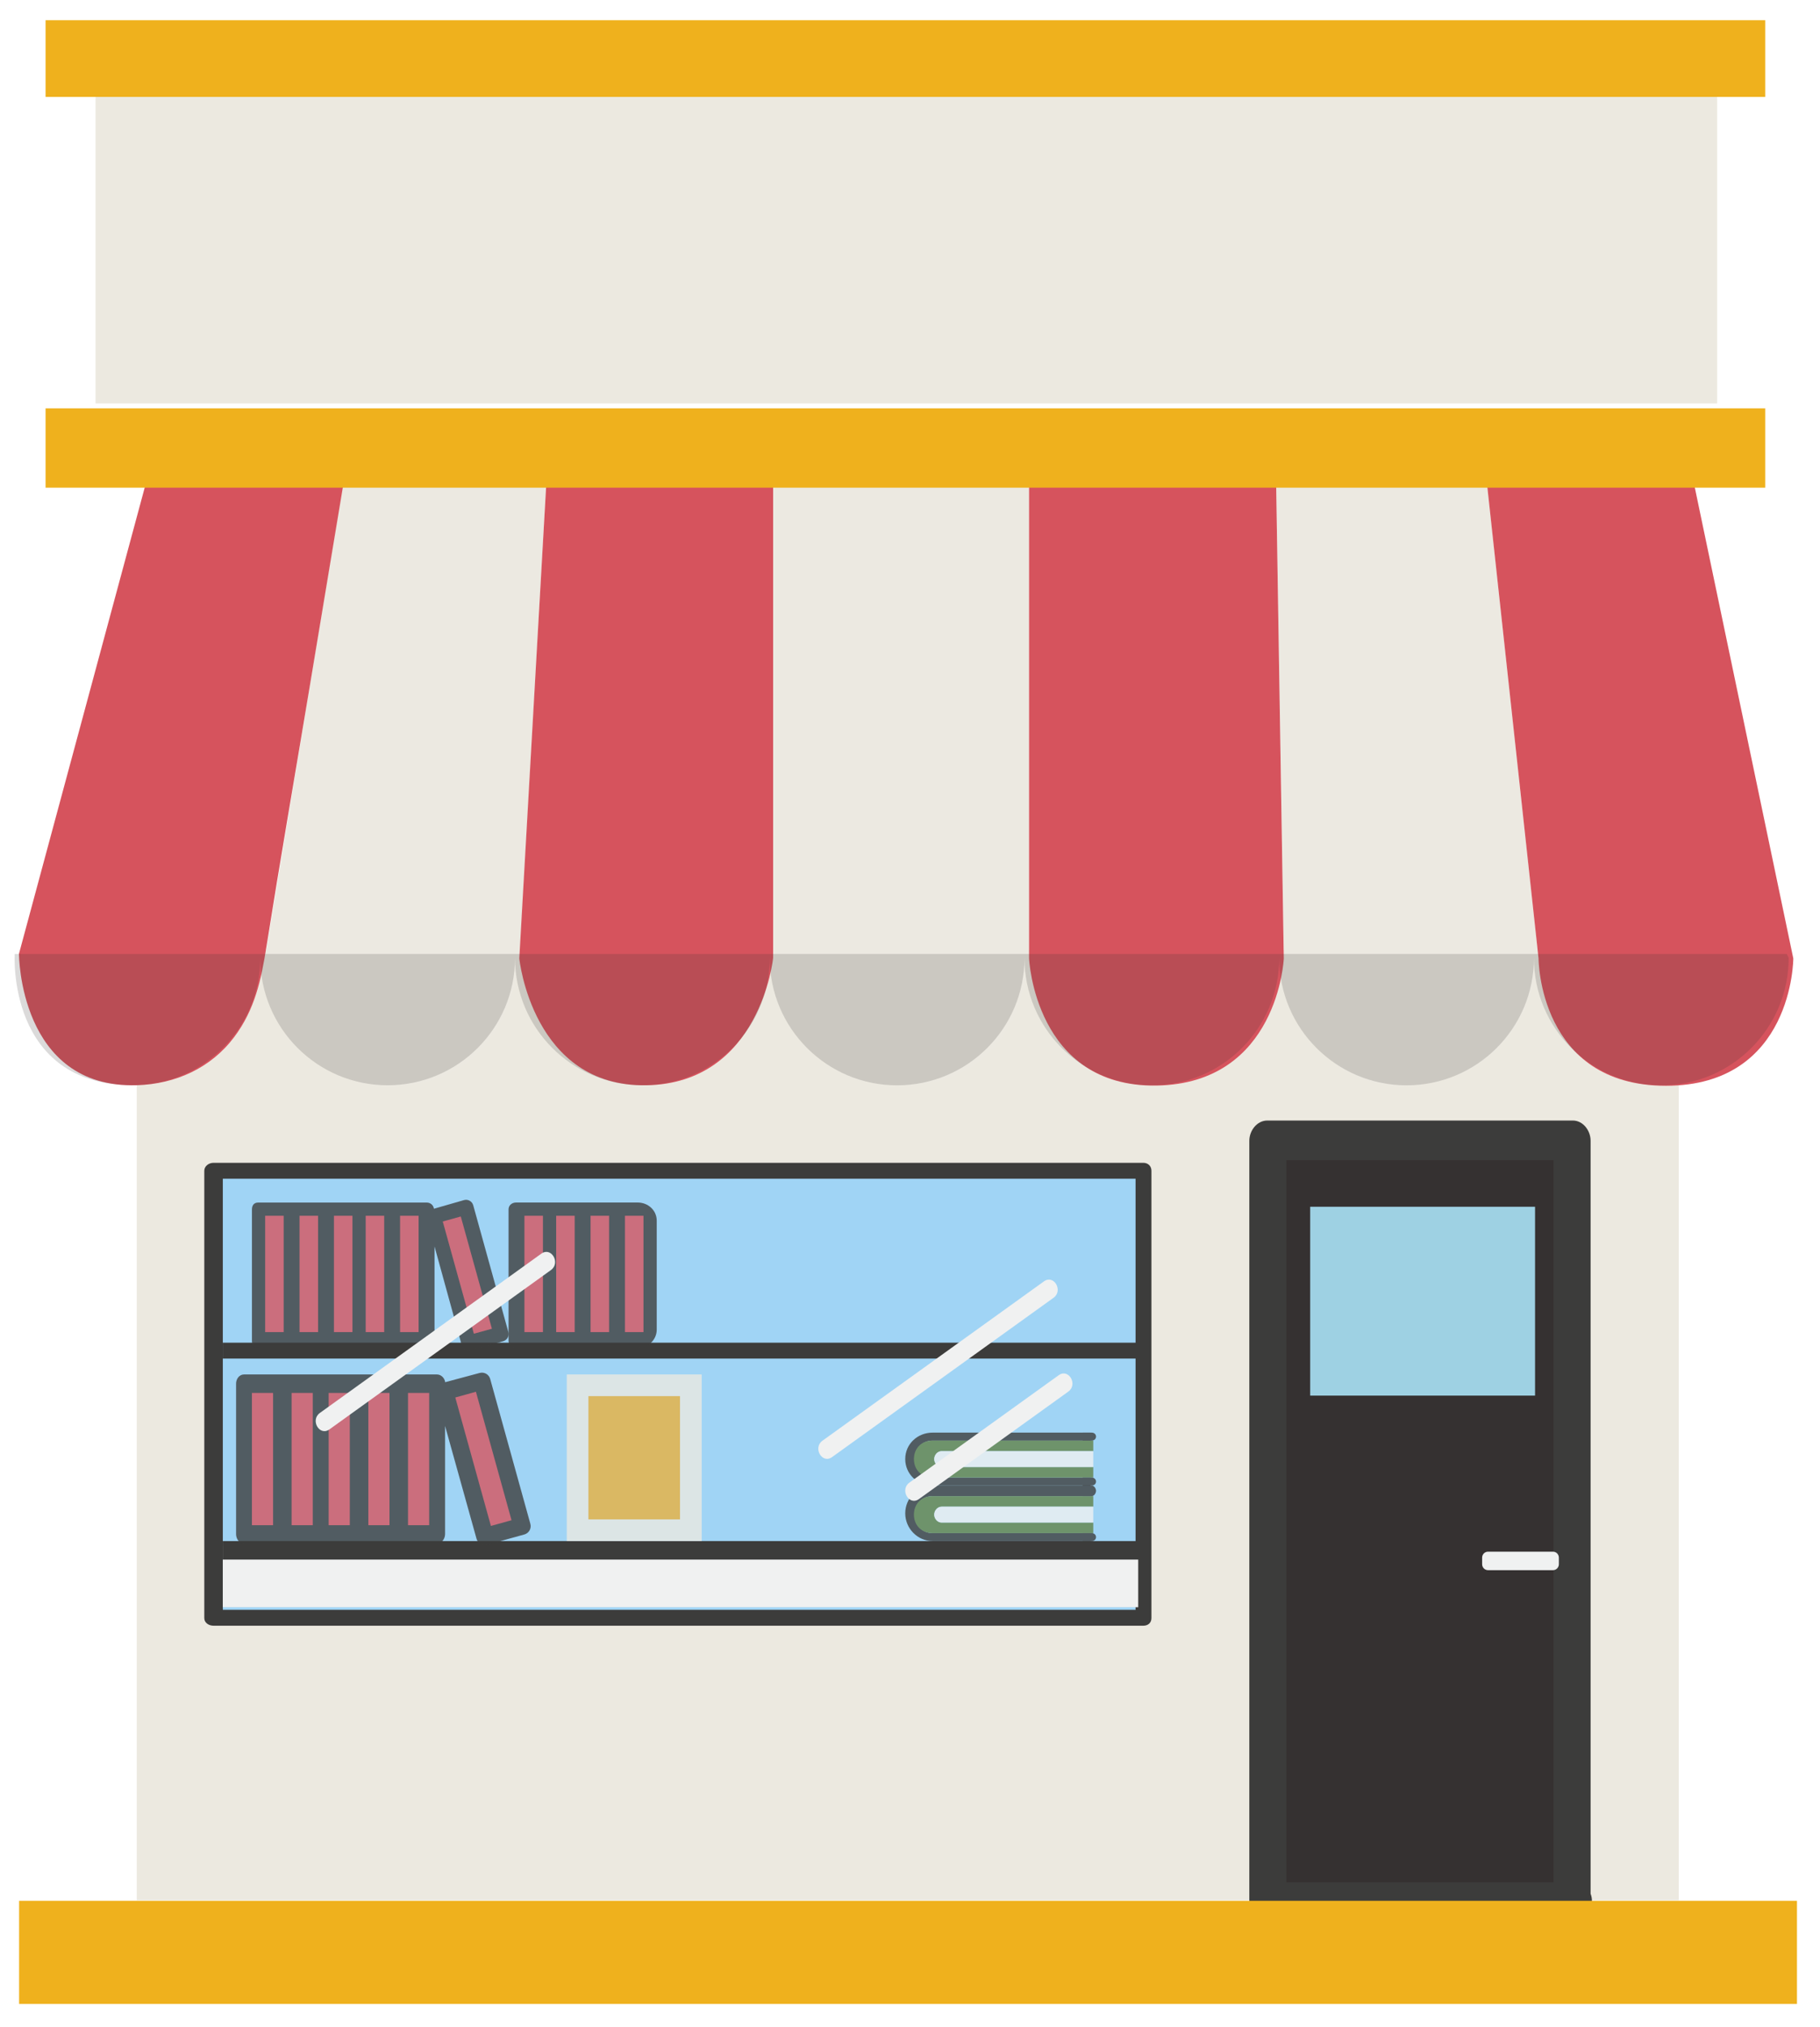 <svg width="168" height="187" viewBox="0 0 168 187" fill="none" xmlns="http://www.w3.org/2000/svg">
<path d="M154.962 87.659H12.622V175.318H154.962V87.659Z" fill="#ECE9E0"/>
<path d="M24.446 88.428L31.638 44.812H50.416L47.961 88.428C47.961 88.428 47.258 100.176 36.202 100.176C25.147 100.176 24.446 88.428 24.446 88.428Z" fill="#ECE9E1"/>
<path d="M71.364 88.382V44.814H94.987V88.431C94.987 88.431 94.581 100.157 83.174 100.157C71.767 100.157 71.364 88.385 71.364 88.385V88.382Z" fill="#ECE9E1"/>
<path d="M118.507 88.428L117.803 44.812H137.282L142.022 88.428C142.022 88.428 141.494 98.424 131.667 100.003C121.84 101.582 118.746 92.655 118.507 88.428Z" fill="#ECE9E1"/>
<path d="M165.535 88.428L156.408 44.812H137.279L142.019 88.428C142.019 88.428 142.019 100.176 153.776 100.176C165.532 100.176 165.535 88.428 165.535 88.428Z" fill="#D6535D"/>
<path d="M145.116 105.335H117.031V175.374H145.116V105.335Z" fill="#353131"/>
<path d="M145.116 173.666H116.983C117.569 174.154 118.253 174.749 118.741 175.332V105.257C118.253 105.843 117.566 106.311 116.983 107.044H145.179C144.593 106.311 143.895 105.843 143.406 105.257V175.374C143.406 177.57 146.825 177.57 146.825 175.374V105.257C146.825 104.31 146.129 103.383 145.179 103.383H116.983C116.035 103.383 115.322 104.308 115.322 105.257V175.332C115.322 176.279 116.03 177.082 116.983 177.082H145.116C147.558 177.082 147.558 173.666 145.116 173.666Z" fill="#3C3C3B"/>
<path d="M50.416 44.814H71.366V88.382C71.366 88.382 70.194 99.957 59.664 100.13C49.133 100.306 47.934 88.428 47.934 88.428L50.416 44.812V44.814Z" fill="#D6535D"/>
<path d="M94.989 44.814V88.431C94.989 88.431 95.519 100.33 106.748 100.157C117.977 99.981 118.504 88.443 118.504 88.443L117.801 44.814H94.987H94.989Z" fill="#D6535D"/>
<path d="M31.684 44.741C30.642 51.003 29.601 57.263 28.559 63.525C27.24 71.456 25.86 79.379 24.598 87.32C24.114 90.368 23.535 93.141 21.608 95.696C19.457 98.551 16.184 100.018 12.641 100.125C1.759 100.457 1.749 88.006 1.749 88.006L13.432 44.712L31.682 44.741H31.684Z" fill="#D6535D"/>
<path d="M105.554 108.02H19.591V149.262H105.554V108.02Z" fill="#A0D4F5"/>
<path d="M105.536 149.994H19.711C19.274 149.994 18.858 149.728 18.858 149.291V108.022C18.858 107.585 19.274 107.285 19.711 107.285H105.536C105.974 107.285 106.286 107.585 106.286 108.022V149.291C106.286 149.728 105.974 149.994 105.536 149.994ZM20.568 148.53H104.821V108.752H20.568V148.53Z" fill="#3C3C3B"/>
<path d="M141.697 111.339H120.939V128.764H141.697V111.339Z" fill="#9ED1E3"/>
<path d="M143.348 143.161H137.36C137.057 143.161 136.812 143.406 136.812 143.708V144.323C136.812 144.625 137.057 144.869 137.36 144.869H143.348C143.65 144.869 143.895 144.625 143.895 144.323V143.708C143.895 143.406 143.65 143.161 143.348 143.161Z" fill="#F0F1F1"/>
<path d="M162.943 37.675H4.206V44.996H162.943V37.675Z" fill="#EFB11D"/>
<path d="M158.507 8.422H8.819V37.218H158.507V8.422Z" fill="#ECE9E0"/>
<path d="M162.943 1.864H4.206V8.941H162.943V1.864Z" fill="#EFB11D"/>
<g opacity="0.18">
<path d="M12.27 100.12C18.763 100.12 24.026 94.866 24.026 88.377C24.026 94.866 29.291 100.13 35.782 100.13C42.273 100.13 47.539 94.871 47.539 88.382C47.539 94.871 52.804 100.132 59.297 100.132C65.791 100.132 71.054 94.873 71.054 88.385C71.054 94.873 76.319 100.135 82.81 100.135C89.301 100.135 94.567 94.876 94.567 88.387C94.567 94.876 99.832 100.135 106.325 100.135C112.819 100.135 118.082 94.873 118.082 88.387C118.082 94.876 123.347 100.135 129.838 100.135C136.329 100.135 141.594 94.873 141.594 88.387C141.594 94.876 146.86 100.135 153.351 100.135C159.842 100.135 165.109 94.864 165.109 88.375L164.931 88.013H1.358C1.358 88.013 0.604 100.125 12.272 100.125L12.27 100.12Z" fill="#353131"/>
</g>
<path d="M165.874 175.374H1.764V184.891H165.874V175.374Z" fill="#EFB11D"/>
<path d="M105.065 142.673H20.568V148.286H105.065V142.673Z" fill="#F0F1F1"/>
<path d="M105.553 142.185H20.568V143.893H105.553V142.185Z" fill="#3C3C3B"/>
<path d="M105.553 123.882H20.568V125.346H105.553V123.882Z" fill="#3C3C3B"/>
<g opacity="0.79">
<path d="M26.185 127.543H22.522V141.453H26.185V127.543Z" fill="#D6535D"/>
<path d="M29.604 127.543H26.185V141.453H29.604V127.543Z" fill="#D6535D"/>
<path d="M33.267 127.543H29.604V141.453H33.267V127.543Z" fill="#D6535D"/>
<path d="M36.686 127.543H33.267V141.453H36.686V127.543Z" fill="#D6535D"/>
<path d="M40.349 127.543H36.686V141.453H40.349V127.543Z" fill="#D6535D"/>
<path d="M44.483 127.438L41.052 128.388L44.762 141.765L48.193 140.814L44.483 127.438Z" fill="#D6535D"/>
<path d="M48.958 140.601L45.248 127.225C45.131 126.803 44.696 126.559 44.274 126.674L41.094 127.526C41.04 127.14 40.723 126.811 40.325 126.811H22.527C22.089 126.811 21.791 127.223 21.791 127.66V141.541C21.791 141.977 22.089 142.429 22.527 142.429H40.325C40.762 142.429 41.084 141.977 41.084 141.541V131.562L43.988 141.973C44.086 142.324 44.41 142.553 44.757 142.553C44.828 142.553 44.901 142.544 44.972 142.524L48.403 141.575C48.606 141.519 48.777 141.384 48.882 141.201C48.984 141.018 49.014 140.804 48.958 140.601ZM23.254 128.519H25.208V140.721H23.254V128.519ZM26.918 128.519H28.871V140.721H26.918V128.519ZM30.337 128.519H32.29V140.721H30.337V128.519ZM34 128.519H35.953V140.721H34V128.519ZM39.617 140.721H37.663V128.519H39.617V140.721ZM45.314 140.789L42.027 128.936L43.932 128.409L47.219 140.262L45.314 140.789Z" fill="#3C3C3B"/>
</g>
<g opacity="0.79">
<path d="M26.918 111.68H23.743V123.638H26.918V111.68Z" fill="#D6535D"/>
<path d="M30.092 111.68H26.918V123.638H30.092V111.68Z" fill="#D6535D"/>
<path d="M33.267 111.68H30.092V123.638H33.267V111.68Z" fill="#D6535D"/>
<path d="M36.198 111.68H33.267V123.638H36.198V111.68Z" fill="#D6535D"/>
<path d="M39.372 111.68H36.197V123.638H39.372V111.68Z" fill="#D6535D"/>
<path d="M43.015 111.389L40.017 112.219L43.259 123.907L46.257 123.077L43.015 111.389Z" fill="#D6535D"/>
<path d="M46.923 122.891L43.683 111.204C43.58 110.836 43.199 110.621 42.833 110.724L40.054 111.522C40.007 111.185 39.731 110.951 39.382 110.951H23.831C23.45 110.951 23.257 111.204 23.257 111.585V123.714C23.257 124.094 23.447 124.373 23.831 124.373H39.382C39.763 124.373 40.11 124.094 40.11 123.714V114.997L42.615 124.092C42.701 124.397 42.97 124.6 43.272 124.6C43.334 124.6 43.392 124.592 43.453 124.575L46.447 123.745C46.623 123.697 46.772 123.579 46.862 123.418C46.953 123.26 46.975 123.069 46.926 122.894L46.923 122.891ZM24.476 112.168H26.185V122.906H24.476V112.168ZM27.65 112.168H29.36V122.906H27.65V112.168ZM30.825 112.168H32.534V122.906H30.825V112.168ZM33.755 112.168H35.465V122.906H33.755V112.168ZM38.64 122.906H36.93V112.168H38.64V122.906ZM43.741 123.055L40.869 112.698L42.535 112.237L45.407 122.594L43.741 123.055Z" fill="#3C3C3B"/>
</g>
<g opacity="0.79">
<path d="M50.85 111.68H47.675V123.638H50.85V111.68Z" fill="#D6535D"/>
<path d="M53.781 111.68H50.85V123.638H53.781V111.68Z" fill="#D6535D"/>
<path d="M56.956 111.68H53.781V123.638H56.956V111.68Z" fill="#D6535D"/>
<path d="M60.13 111.68H56.956V123.638H60.13V111.68Z" fill="#D6535D"/>
<path d="M58.865 110.948H47.639C47.258 110.948 46.943 111.202 46.943 111.583V123.711C46.943 124.092 47.255 124.37 47.639 124.37H58.865C59.82 124.37 60.621 123.628 60.621 122.674V112.62C60.621 111.666 59.82 110.948 58.865 110.948ZM50.118 122.906H48.408V112.168H50.118V122.906ZM53.048 122.906H51.339V112.168H53.048V122.906ZM56.223 122.906H54.513V112.168H56.223V122.906ZM59.398 122.906H57.688V112.168H59.398V122.906Z" fill="#3C3C3B"/>
</g>
<g opacity="0.79">
<path d="M100.67 141.453H86.088C85.128 141.453 84.41 140.704 84.41 139.745C84.41 138.785 85.128 138.036 86.088 138.036H100.67V137.06H86.088C84.693 137.06 83.56 138.229 83.56 139.623C83.56 141.016 84.696 142.185 86.088 142.185H100.67V141.453Z" fill="#3C3C3B"/>
<path d="M86.925 139.012H100.916V138.036H86.1C85.025 138.036 84.361 138.785 84.361 139.745C84.361 140.704 85.042 141.453 86.1 141.453H100.916V140.477H86.925C86.547 140.477 86.242 140.123 86.242 139.745C86.242 139.366 86.547 139.012 86.925 139.012Z" fill="#618247"/>
<path d="M86.915 139.012C86.537 139.012 86.232 139.366 86.232 139.745C86.232 140.123 86.537 140.477 86.915 140.477H100.916V139.012H86.915Z" fill="#F0F1F1"/>
<path d="M100.777 138.036H99.939V137.06H100.777C100.994 137.06 101.172 137.331 101.172 137.548C101.172 137.765 100.997 138.036 100.777 138.036Z" fill="#3C3C3B"/>
<path d="M100.777 142.185H99.939V141.453H100.777C100.994 141.453 101.172 141.602 101.172 141.819C101.172 142.036 100.997 142.185 100.777 142.185Z" fill="#3C3C3B"/>
</g>
<g opacity="0.79">
<path d="M100.67 136.328H86.088C85.128 136.328 84.41 135.579 84.41 134.62C84.41 133.661 85.128 132.911 86.088 132.911H100.67V132.179H86.088C84.693 132.179 83.56 133.226 83.56 134.62C83.56 136.013 84.696 137.06 86.088 137.06H100.67V136.328Z" fill="#3C3C3B"/>
<path d="M86.925 133.888H100.916V132.911H86.1C85.025 132.911 84.361 133.661 84.361 134.62C84.361 135.579 85.042 136.328 86.1 136.328H100.916V135.352H86.925C86.547 135.352 86.242 134.998 86.242 134.62C86.242 134.242 86.547 133.888 86.925 133.888Z" fill="#618247"/>
<path d="M86.915 133.888C86.537 133.888 86.232 134.241 86.232 134.62C86.232 134.998 86.537 135.352 86.915 135.352H100.916V133.888H86.915Z" fill="#F0F1F1"/>
<path d="M100.777 132.911H99.939V132.179H100.777C100.994 132.179 101.172 132.328 101.172 132.545C101.172 132.763 100.997 132.911 100.777 132.911Z" fill="#3C3C3B"/>
<path d="M100.777 137.06H99.939V136.328H100.777C100.994 136.328 101.172 136.477 101.172 136.694C101.172 136.911 100.997 137.06 100.777 137.06Z" fill="#3C3C3B"/>
</g>
<path d="M30.41 131.879C37.226 126.979 44.042 122.079 50.858 117.178C51.766 116.524 50.892 115.004 49.971 115.665C43.155 120.566 36.339 125.466 29.523 130.366C28.615 131.02 29.489 132.541 30.41 131.879Z" fill="#F0F1F1"/>
<path d="M76.805 134.437C83.621 129.536 90.437 124.636 97.253 119.736C98.161 119.082 97.287 117.562 96.366 118.223C89.55 123.123 82.734 128.023 75.919 132.924C75.01 133.578 75.884 135.098 76.805 134.437Z" fill="#F0F1F1"/>
<path d="M84.83 138.305C89.423 135 94.019 131.699 98.613 128.394C99.522 127.74 98.647 126.22 97.727 126.881C93.133 130.186 88.537 133.487 83.943 136.792C83.035 137.446 83.909 138.966 84.83 138.305Z" fill="#F0F1F1"/>
<g opacity="0.79">
<path d="M53.315 141.185V127.811H63.77V141.185H53.315Z" fill="#E9B13D" stroke="#ECE9E1" stroke-width="2"/>
</g>
</svg>
